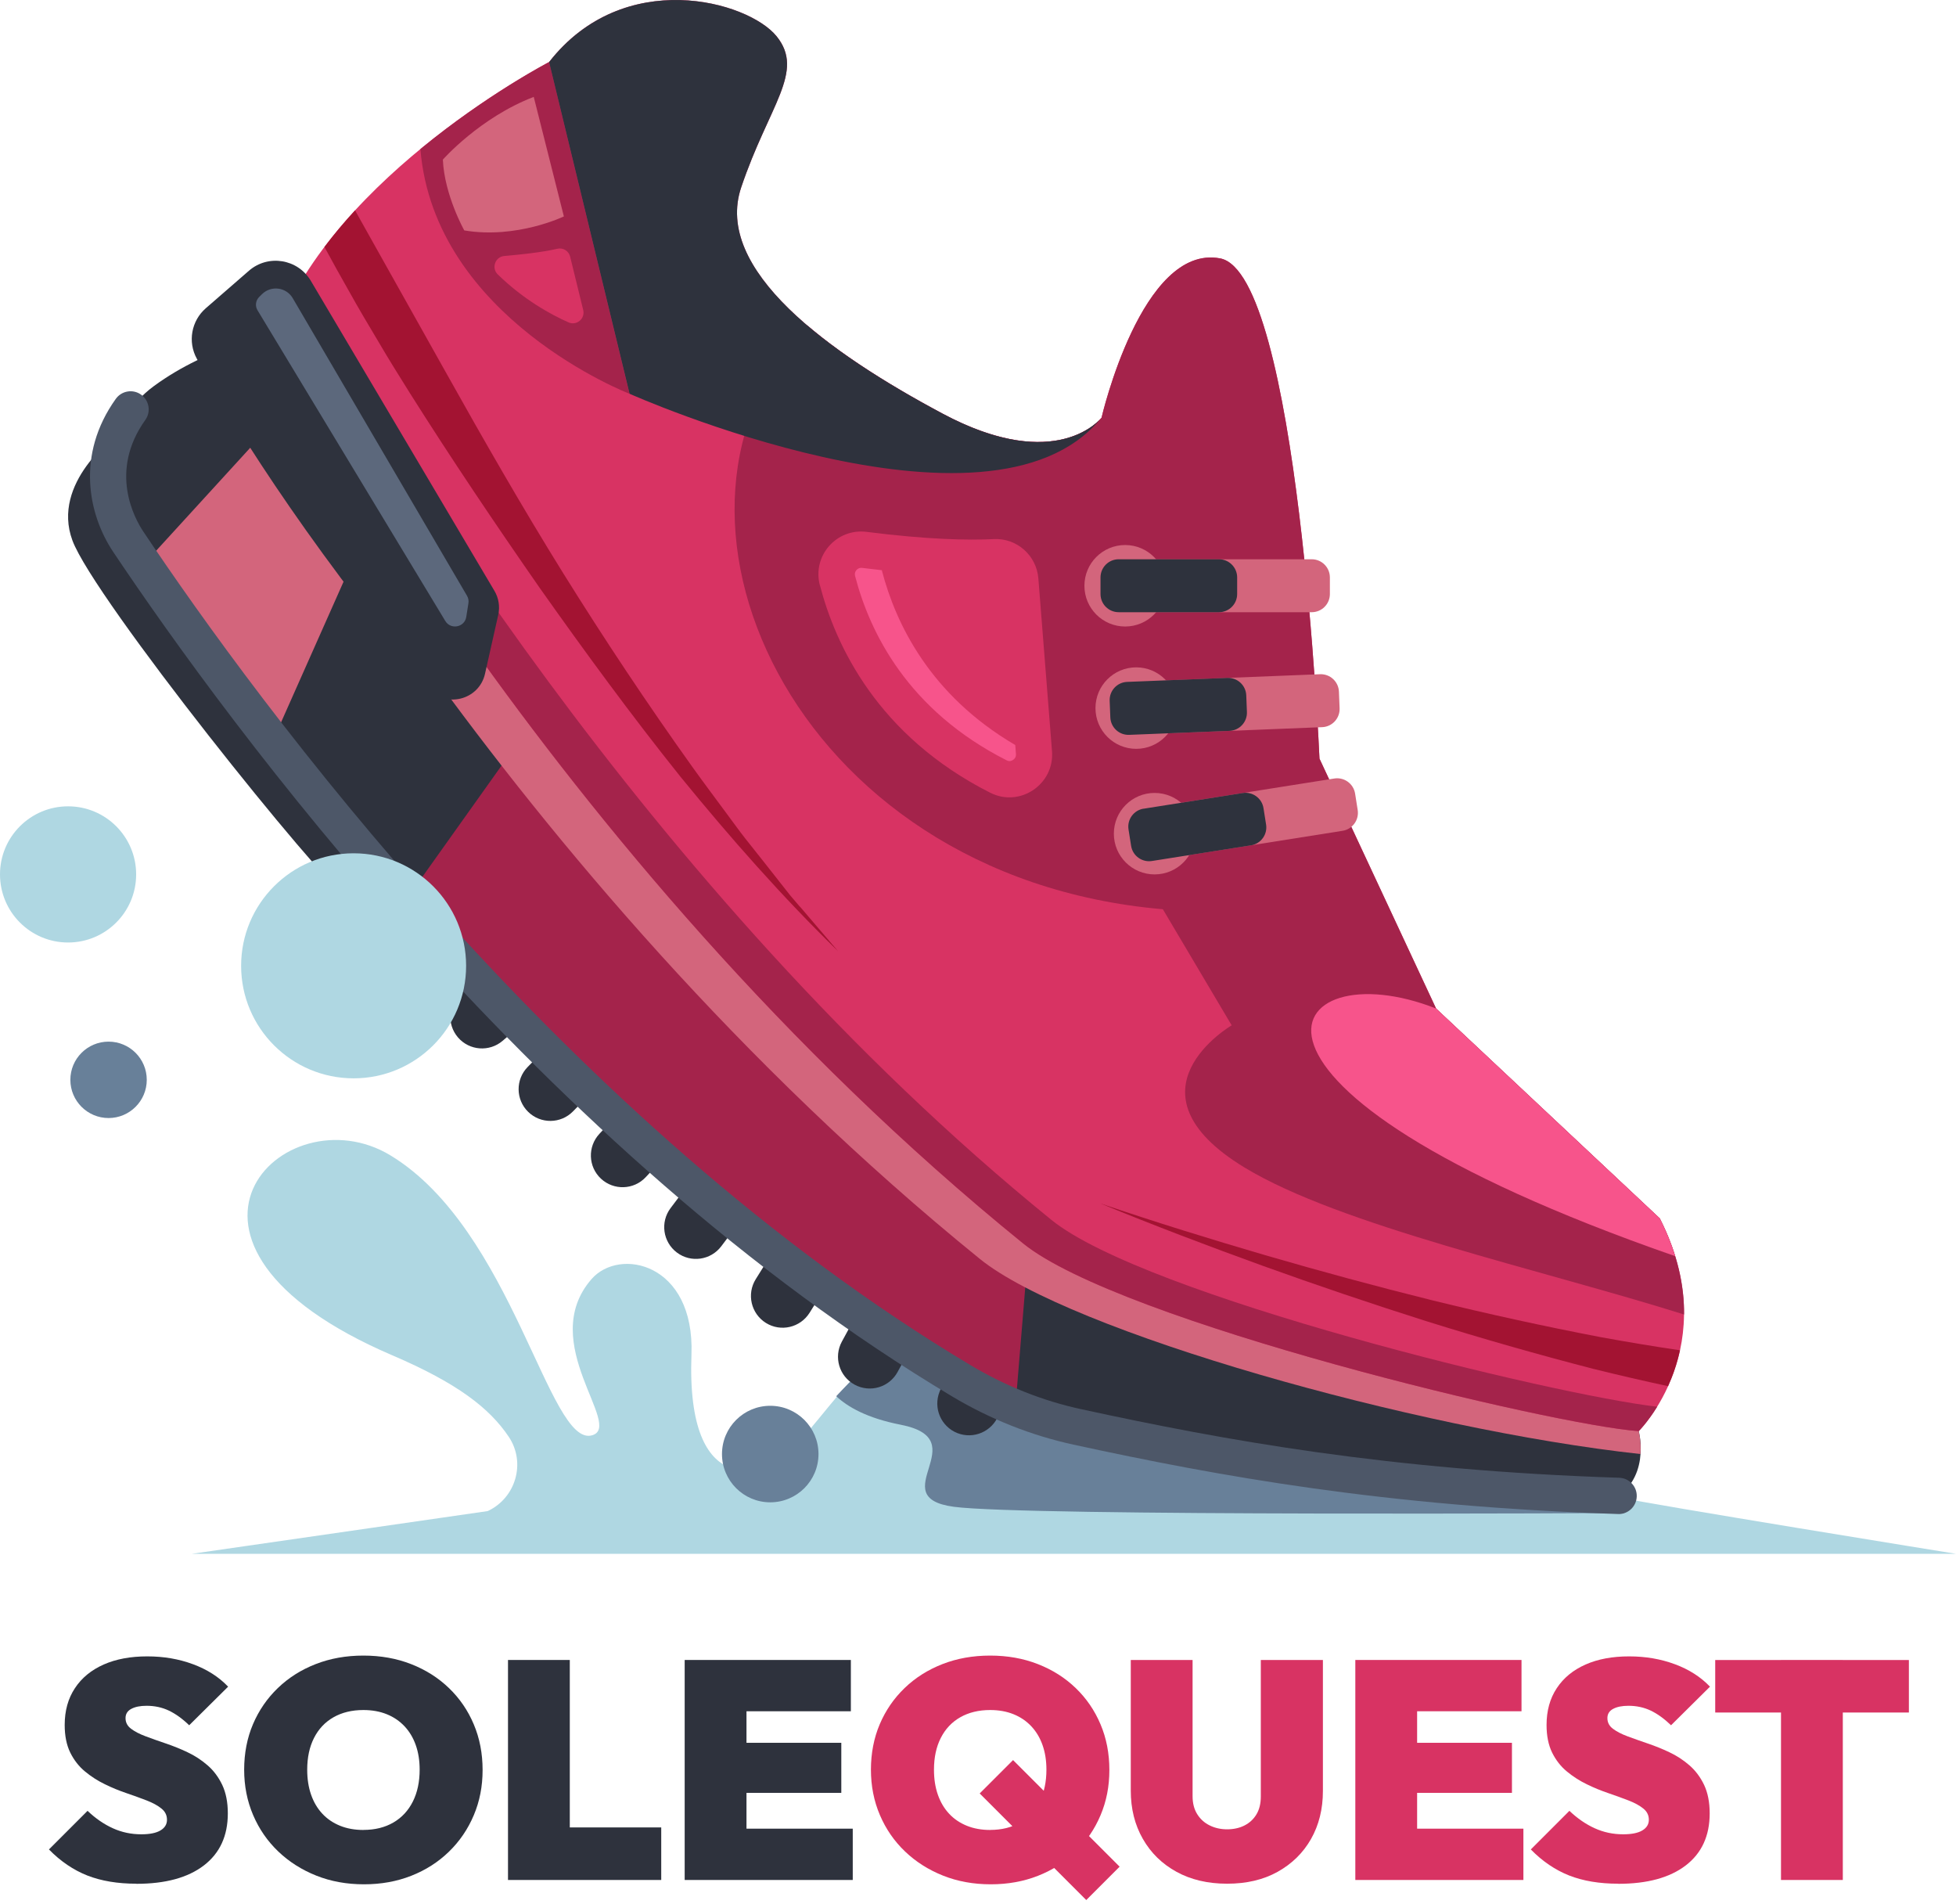 <svg width="150" height="146" viewBox="0 0 150 146" fill="none" xmlns="http://www.w3.org/2000/svg">
<g clip-path="url(#clip0_260_326)">
<path d="M124.394 114.843C122.71 114.43 119.873 117.646 112.571 111.956C103.493 104.883 100.667 116.516 84.398 103.917C70.895 93.461 64.204 108.393 60.083 111.734C58.716 112.842 52.602 115.259 53.026 103.852C53.286 96.825 47.5 95.599 45.354 98.078C41.126 102.955 47.859 109.351 45.4 110.046C42.081 110.986 39.331 94.27 29.937 88.58C21.783 83.642 9.937 95.286 30.105 103.921C35.058 106.04 37.536 107.954 39.014 110.157C40.343 112.139 39.564 114.847 37.399 115.855L14.707 119.132H150.004C150.004 119.132 126.212 115.286 124.398 114.843H124.394Z" fill="#AFD7E2"/>
<path d="M73.148 115.526C78.674 116.267 124.57 116.004 124.57 116.004L122.538 115.099C120.671 115.549 117.738 115.985 112.571 111.956C103.493 104.883 100.667 116.516 84.399 103.917C75.581 97.089 68.871 101.935 64.128 107.048C65.002 107.866 66.499 108.733 69.066 109.233C74.939 110.382 67.622 114.782 73.148 115.526Z" fill="#688099"/>
<path d="M34.985 69.841C34.111 68.821 32.576 68.706 31.556 69.581L30.368 70.601C29.349 71.475 29.234 73.01 30.109 74.03C30.983 75.05 32.518 75.164 33.538 74.29L34.726 73.27C35.745 72.395 35.86 70.86 34.985 69.841Z" fill="#2E323D"/>
<path d="M39.996 75.347C39.121 74.328 37.586 74.213 36.566 75.088L35.379 76.108C34.359 76.982 34.245 78.517 35.119 79.537C35.994 80.556 37.529 80.671 38.548 79.797L39.736 78.777C40.756 77.902 40.87 76.367 39.996 75.347Z" fill="#2E323D"/>
<path d="M45.002 80.648C44.044 79.709 42.501 79.724 41.562 80.686L40.465 81.805C39.526 82.764 39.541 84.307 40.504 85.246C41.462 86.186 43.005 86.17 43.944 85.208L45.041 84.089C45.98 83.13 45.965 81.588 45.002 80.648Z" fill="#2E323D"/>
<path d="M50.475 85.67C49.493 84.754 47.954 84.803 47.038 85.785L45.968 86.93C45.052 87.912 45.102 89.451 46.083 90.367C47.065 91.284 48.604 91.234 49.52 90.253L50.59 89.107C51.506 88.126 51.456 86.587 50.475 85.67Z" fill="#2E323D"/>
<path d="M55.776 90.891C54.703 90.081 53.179 90.299 52.369 91.372L51.426 92.624C50.616 93.698 50.834 95.221 51.907 96.031C52.98 96.841 54.504 96.623 55.314 95.55L56.257 94.297C57.066 93.224 56.849 91.7 55.776 90.891Z" fill="#2E323D"/>
<path d="M62.138 95.97C61 95.259 59.499 95.607 58.785 96.745L57.956 98.074C57.246 99.212 57.593 100.713 58.731 101.427C59.87 102.141 61.37 101.79 62.084 100.652L62.913 99.323C63.623 98.185 63.276 96.684 62.138 95.97Z" fill="#2E323D"/>
<path d="M68.607 100.51C67.427 99.869 65.949 100.304 65.308 101.488L64.559 102.863C63.918 104.043 64.353 105.521 65.537 106.162C66.717 106.804 68.195 106.369 68.836 105.185L69.585 103.81C70.227 102.63 69.791 101.152 68.607 100.51Z" fill="#2E323D"/>
<path d="M75.783 103.89C74.534 103.398 73.121 104.009 72.625 105.257L72.048 106.716C71.556 107.965 72.167 109.378 73.415 109.874C74.664 110.367 76.077 109.756 76.574 108.507L77.15 107.048C77.643 105.8 77.032 104.387 75.783 103.89Z" fill="#2E323D"/>
<path d="M8.914 33.397C8.914 33.397 3.907 36.983 5.553 41.435C7.203 45.888 24.602 67.576 26.748 68.978C28.89 70.379 31.117 67.248 31.117 67.248L8.914 33.397Z" fill="#2E323D"/>
<path d="M21.142 25.575C21.142 25.575 16.063 26.469 11.801 29.601C8.043 32.362 7.241 37.662 9.838 41.535C18.201 54.026 42.218 87.052 73.736 105.872C76.49 107.514 79.48 108.717 82.611 109.401C93.32 111.727 119.372 116.913 123.271 115.179C126.728 113.644 125.67 109.725 125.67 109.725L21.142 25.575Z" fill="#2E323D"/>
<path d="M11.014 43.276C13.416 46.793 16.761 51.479 20.92 56.807L31.201 33.675L24.625 28.382L11.014 43.276Z" fill="#D3657C"/>
<path d="M31.079 69.065C42.367 81.874 56.99 95.878 73.736 105.872C75.057 106.663 76.44 107.346 77.864 107.927L79.361 89.779L52.213 50.589L47.141 46.507L31.082 69.065H31.079Z" fill="#A4234B"/>
<path d="M17.877 27.878C17.877 27.878 38.205 66.575 75.141 96.52C82.012 102.091 108.534 109.596 125.803 111.482C125.872 110.493 125.666 109.725 125.666 109.725L21.142 25.575C21.142 25.575 20.095 25.762 18.564 26.251C18.316 26.786 18.083 27.324 17.88 27.874L17.877 27.878Z" fill="#D3657C"/>
<path d="M124.131 116.08C124.131 116.08 124.1 116.08 124.085 116.08C106.209 115.496 93.446 113.178 82.317 110.76C79.075 110.054 75.947 108.813 73.022 107.068C41.478 88.236 17.518 55.508 8.681 42.314C6.767 39.453 5.813 34.871 8.879 30.582C9.326 29.956 10.197 29.811 10.819 30.257C11.445 30.704 11.591 31.575 11.144 32.197C8.325 36.142 10.319 39.751 10.995 40.763C19.729 53.805 43.391 86.136 74.45 104.681C77.116 106.269 79.961 107.404 82.909 108.041C93.908 110.432 106.522 112.723 124.173 113.3C124.94 113.327 125.544 113.968 125.517 114.736C125.494 115.488 124.875 116.084 124.127 116.084L124.131 116.08Z" fill="#4D5768"/>
<path d="M21.142 25.575C21.142 25.575 41.516 65.38 78.453 95.328C85.873 101.347 119.22 109.286 125.67 109.726C125.67 109.726 132.265 103.191 127.281 93.411L110.131 77.326L101.187 58.166C101.187 58.166 99.575 20.931 93.564 19.809C87.553 18.686 84.475 32.022 84.475 32.022C84.475 32.022 81.103 36.41 72.308 31.728C63.513 27.046 54.714 20.668 56.841 14.363C58.968 8.058 61.752 5.495 59.553 2.78C57.353 0.069 47.825 -2.57 42.108 4.758C42.108 4.758 25.69 13.263 21.146 25.575H21.142Z" fill="#D83363"/>
<path d="M80.629 93.529C49.306 68.133 28.329 32.518 22.677 22.276C22.078 23.341 21.558 24.441 21.142 25.575C21.142 25.575 41.516 65.38 78.453 95.328C85.873 101.347 119.22 109.286 125.67 109.725C125.67 109.725 126.334 109.065 127.083 107.854C119.124 106.941 87.797 99.338 80.629 93.529Z" fill="#A4234B"/>
<path d="M127.281 93.411L110.13 77.326L101.187 58.166C101.187 58.166 99.575 20.932 93.564 19.809C87.553 18.686 84.475 32.022 84.475 32.022C84.475 32.022 81.103 36.41 72.308 31.728C68.569 29.738 64.834 27.439 61.935 24.972C48.279 38.816 60.438 67.232 89.176 69.711L94.454 78.613C94.454 78.613 85.796 83.661 95.443 89.516C102.775 93.965 118.108 97.314 129.145 100.782C129.164 98.628 128.675 96.149 127.285 93.415L127.281 93.411Z" fill="#A4234B"/>
<path d="M89.409 44.911C89.409 46.637 88.011 48.035 86.285 48.035C84.559 48.035 83.161 46.637 83.161 44.911C83.161 43.184 84.559 41.787 86.285 41.787C88.011 41.787 89.409 43.184 89.409 44.911Z" fill="#D3657C"/>
<path d="M90.257 54.29C90.257 56.016 88.859 57.414 87.133 57.414C85.407 57.414 84.009 56.016 84.009 54.29C84.009 52.564 85.407 51.166 87.133 51.166C88.859 51.166 90.257 52.564 90.257 54.29Z" fill="#D3657C"/>
<path d="M91.666 63.917C91.666 65.644 90.268 67.041 88.542 67.041C86.816 67.041 85.418 65.644 85.418 63.917C85.418 62.191 86.816 60.794 88.542 60.794C90.268 60.794 91.666 62.191 91.666 63.917Z" fill="#D3657C"/>
<path d="M48.275 30.192L42.108 4.758C42.108 4.758 37.345 7.229 32.239 11.43C33.297 24.426 48.279 30.192 48.279 30.192H48.275Z" fill="#A4234B"/>
<path d="M19.087 20.76L15.784 23.631C14.672 24.598 14.382 26.209 15.092 27.5C17.342 31.582 22.921 40.904 32.782 52.724C34.126 54.336 36.738 53.698 37.196 51.651L38.208 47.145C38.35 46.514 38.247 45.854 37.914 45.296L23.834 21.527C22.837 19.847 20.561 19.477 19.087 20.76Z" fill="#2E323D"/>
<path d="M84.395 32.117C83.841 32.724 80.331 36.001 72.308 31.728C63.513 27.046 54.714 20.668 56.841 14.363C58.968 8.058 61.752 5.495 59.553 2.78C57.353 0.069 47.825 -2.57 42.108 4.758L48.279 30.189C48.279 30.189 75.814 42.486 84.395 32.113V32.117Z" fill="#2E323D"/>
<path d="M100.591 42.879H85.789C85.019 42.879 84.395 43.503 84.395 44.273V45.545C84.395 46.314 85.019 46.938 85.789 46.938H100.591C101.361 46.938 101.985 46.314 101.985 45.545V44.273C101.985 43.503 101.361 42.879 100.591 42.879Z" fill="#D3657C"/>
<path d="M93.48 42.879H85.789C85.019 42.879 84.395 43.503 84.395 44.273V45.545C84.395 46.314 85.019 46.938 85.789 46.938H93.48C94.25 46.938 94.874 46.314 94.874 45.545V44.273C94.874 43.503 94.25 42.879 93.48 42.879Z" fill="#2E323D"/>
<path d="M86.436 52.281L101.231 51.692C101.998 51.662 102.648 52.259 102.679 53.03L102.73 54.304C102.76 55.071 102.163 55.722 101.392 55.752L86.598 56.342C85.831 56.372 85.181 55.775 85.15 55.004L85.099 53.73C85.069 52.963 85.666 52.312 86.436 52.281Z" fill="#D3657C"/>
<path d="M86.435 52.281L94.124 51.975C94.891 51.944 95.541 52.541 95.572 53.312L95.623 54.587C95.653 55.354 95.056 56.004 94.285 56.035L86.596 56.341C85.829 56.372 85.179 55.775 85.148 55.004L85.097 53.729C85.067 52.962 85.664 52.312 86.435 52.281Z" fill="#2E323D"/>
<path d="M87.7 62.002L102.324 59.688C103.082 59.569 103.798 60.085 103.919 60.847L104.117 62.103C104.237 62.862 103.72 63.578 102.958 63.698L88.334 66.012C87.576 66.132 86.86 65.615 86.74 64.853L86.54 63.593C86.42 62.835 86.937 62.119 87.699 61.998L87.7 62.002Z" fill="#D3657C"/>
<path d="M87.699 62.004L95.299 60.801C96.057 60.681 96.773 61.199 96.894 61.96L97.093 63.22C97.213 63.978 96.695 64.691 95.937 64.811L88.337 66.013C87.579 66.133 86.863 65.616 86.742 64.854L86.543 63.594C86.423 62.836 86.94 62.12 87.702 61.999L87.699 62.004Z" fill="#2E323D"/>
<path d="M22.455 22.872L35.814 45.678C35.917 45.854 35.955 46.056 35.921 46.255L35.757 47.297C35.631 48.099 34.569 48.306 34.149 47.611L19.748 23.788C19.549 23.46 19.603 23.036 19.878 22.765L20.099 22.547C20.802 21.863 21.959 22.02 22.451 22.864L22.455 22.872Z" fill="#5C687C"/>
<path d="M128.465 96.313C128.179 95.382 127.793 94.415 127.281 93.411L110.13 77.326C98.479 72.716 90.711 83.172 128.469 96.313H128.465Z" fill="#F7548B"/>
<path d="M62.875 44.865C64.074 49.47 67.293 56.406 75.936 60.778C78.212 61.932 80.877 60.133 80.675 57.59L79.629 44.349C79.491 42.593 77.986 41.248 76.226 41.332C74.217 41.432 71.097 41.367 66.461 40.779C64.15 40.484 62.283 42.612 62.871 44.865H62.875Z" fill="#D83363"/>
<path d="M77.849 57.116C71.323 53.293 68.688 47.809 67.633 43.754C67.633 43.742 67.633 43.731 67.633 43.719C67.137 43.666 66.633 43.605 66.117 43.54C66.091 43.54 66.068 43.536 66.041 43.536C65.839 43.536 65.713 43.658 65.659 43.731C65.56 43.857 65.533 44.006 65.575 44.166C66.702 48.5 69.635 54.469 77.2 58.296C77.276 58.334 77.345 58.353 77.414 58.353C77.544 58.353 77.689 58.285 77.788 58.178C77.914 58.044 77.918 57.903 77.91 57.811L77.857 57.116H77.849Z" fill="#F7548B"/>
<path d="M61.343 69.52L60.614 68.668L59.919 67.786L58.529 66.022L57.135 64.265C56.673 63.677 56.241 63.066 55.791 62.466C54.905 61.26 54.004 60.072 53.133 58.853C49.654 53.988 46.343 49.008 43.184 43.937C40.03 38.861 37.059 33.672 34.141 28.459L29.761 20.649L27.573 16.746L27.229 16.127C26.404 17.021 25.617 17.96 24.88 18.934C25.495 20.076 26.129 21.206 26.771 22.337C27.5 23.654 28.272 24.945 29.043 26.236C29.803 27.535 30.601 28.81 31.399 30.085C34.611 35.176 37.972 40.167 41.409 45.105C44.884 50.017 48.435 54.87 52.193 59.564C55.993 64.223 59.972 68.741 64.269 72.93L61.347 69.512L61.343 69.52Z" fill="#A31332"/>
<path d="M128.836 103.527C126.8 103.226 124.761 102.886 122.729 102.515C118.414 101.687 114.11 100.743 109.825 99.693C105.548 98.628 101.282 97.474 97.043 96.241C92.804 95 88.58 93.694 84.391 92.269C88.481 93.953 92.621 95.523 96.783 97.031C100.95 98.532 105.147 99.953 109.374 101.293C113.61 102.618 117.879 103.837 122.191 104.952C124.092 105.422 126.002 105.865 127.919 106.277C128.278 105.483 128.606 104.562 128.832 103.531L128.836 103.527Z" fill="#A31332"/>
<path d="M33.962 12.236C33.962 12.236 36.799 9.013 40.931 7.428L43.242 16.593C43.242 16.593 39.622 18.342 35.604 17.666C35.604 17.666 34.077 14.951 33.962 12.236Z" fill="#D3657C"/>
<path d="M38.675 19.625C39.908 19.522 41.558 19.347 42.742 19.072C43.181 18.969 43.616 19.24 43.723 19.679L44.724 23.765C44.888 24.43 44.22 24.995 43.597 24.716C42.242 24.116 40.16 22.979 38.17 21.038C37.666 20.546 37.976 19.686 38.678 19.625H38.675Z" fill="#D83363"/>
<path d="M27.118 82.676C31.883 82.676 35.745 78.814 35.745 74.049C35.745 69.284 31.883 65.422 27.118 65.422C22.354 65.422 18.491 69.284 18.491 74.049C18.491 78.814 22.354 82.676 27.118 82.676Z" fill="#AFD7E2"/>
<path d="M8.325 85.72C9.943 85.72 11.255 84.408 11.255 82.791C11.255 81.173 9.943 79.862 8.325 79.862C6.708 79.862 5.396 81.173 5.396 82.791C5.396 84.408 6.708 85.72 8.325 85.72Z" fill="#688099"/>
<path d="M62.768 111.482C62.768 113.525 61.111 115.183 59.068 115.183C57.024 115.183 55.367 113.525 55.367 111.482C55.367 109.439 57.024 107.782 59.068 107.782C61.111 107.782 62.768 109.439 62.768 111.482Z" fill="#688099"/>
<path d="M5.22 72.262C8.104 72.262 10.441 69.924 10.441 67.041C10.441 64.158 8.104 61.821 5.22 61.821C2.337 61.821 0 64.158 0 67.041C0 69.924 2.337 72.262 5.22 72.262Z" fill="#AFD7E2"/>
<path d="M10.456 144.424C9.02 144.424 7.768 144.214 6.702 143.798C5.637 143.378 4.651 142.713 3.754 141.797L6.714 138.837C7.328 139.422 7.978 139.868 8.657 140.174C9.337 140.483 10.063 140.636 10.838 140.636C11.487 140.636 11.976 140.537 12.308 140.338C12.641 140.14 12.805 139.868 12.805 139.521C12.805 139.173 12.664 138.887 12.377 138.658C12.095 138.429 11.716 138.222 11.251 138.043C10.785 137.863 10.273 137.676 9.711 137.485C9.15 137.294 8.592 137.069 8.043 136.798C7.489 136.531 6.981 136.202 6.515 135.816C6.049 135.431 5.675 134.95 5.388 134.373C5.106 133.796 4.961 133.09 4.961 132.253C4.961 131.165 5.22 130.226 5.744 129.435C6.263 128.645 7 128.041 7.947 127.621C8.894 127.201 10.009 126.995 11.289 126.995C12.568 126.995 13.725 127.197 14.806 127.598C15.887 127.999 16.784 128.572 17.494 129.317L14.508 132.276C13.989 131.772 13.465 131.398 12.946 131.15C12.427 130.905 11.858 130.783 11.239 130.783C10.75 130.783 10.357 130.863 10.067 131.02C9.773 131.176 9.627 131.413 9.627 131.73C9.627 132.062 9.769 132.334 10.055 132.547C10.338 132.761 10.716 132.956 11.182 133.128C11.648 133.304 12.159 133.483 12.721 133.674C13.282 133.865 13.84 134.086 14.39 134.35C14.943 134.61 15.451 134.942 15.917 135.347C16.383 135.748 16.757 136.252 17.044 136.851C17.326 137.451 17.471 138.177 17.471 139.032C17.471 140.754 16.86 142.083 15.635 143.023C14.409 143.962 12.686 144.432 10.46 144.432L10.456 144.424Z" fill="#2E323D"/>
<path d="M27.916 144.47C26.591 144.47 25.369 144.249 24.258 143.806C23.143 143.363 22.173 142.748 21.344 141.957C20.515 141.167 19.87 140.235 19.412 139.162C18.953 138.089 18.724 136.928 18.724 135.679C18.724 134.43 18.949 133.254 19.4 132.196C19.851 131.138 20.485 130.214 21.306 129.424C22.127 128.633 23.093 128.022 24.208 127.587C25.323 127.151 26.541 126.934 27.867 126.934C29.192 126.934 30.414 127.151 31.525 127.587C32.64 128.022 33.606 128.633 34.428 129.424C35.249 130.214 35.886 131.142 36.333 132.208C36.784 133.273 37.009 134.438 37.009 135.702C37.009 136.966 36.784 138.108 36.333 139.173C35.883 140.239 35.249 141.171 34.428 141.969C33.606 142.767 32.644 143.382 31.537 143.817C30.429 144.253 29.222 144.47 27.913 144.47H27.916ZM27.87 140.3C28.756 140.3 29.52 140.109 30.169 139.731C30.819 139.353 31.315 138.814 31.663 138.119C32.01 137.424 32.182 136.611 32.182 135.679C32.182 134.984 32.083 134.358 31.884 133.796C31.686 133.235 31.399 132.754 31.021 132.353C30.643 131.952 30.189 131.642 29.658 131.429C29.127 131.215 28.531 131.108 27.87 131.108C26.985 131.108 26.221 131.295 25.572 131.665C24.922 132.036 24.426 132.567 24.078 133.254C23.731 133.941 23.559 134.751 23.559 135.683C23.559 136.393 23.658 137.035 23.857 137.6C24.055 138.169 24.342 138.654 24.72 139.059C25.098 139.464 25.552 139.769 26.083 139.983C26.61 140.197 27.21 140.304 27.87 140.304V140.3Z" fill="#2E323D"/>
<path d="M38.957 144.138V127.27H43.696V144.138H38.957ZM42.818 144.138V140.109H50.708V144.138H42.818Z" fill="#2E323D"/>
<path d="M52.506 144.138V127.27H57.246V144.138H52.506ZM56.344 131.203V127.27H65.25V131.203H56.344ZM56.344 137.459V133.621H64.517V137.459H56.344ZM56.344 144.138V140.204H65.395V144.138H56.344Z" fill="#2E323D"/>
<path d="M75.981 144.47C74.656 144.47 73.434 144.249 72.323 143.806C71.208 143.363 70.238 142.748 69.409 141.957C68.58 141.167 67.935 140.235 67.477 139.162C67.018 138.089 66.789 136.928 66.789 135.679C66.789 134.43 67.015 133.254 67.465 132.196C67.916 131.138 68.55 130.214 69.371 129.424C70.192 128.633 71.158 128.022 72.273 127.587C73.388 127.151 74.607 126.934 75.932 126.934C77.257 126.934 78.479 127.151 79.59 127.587C80.706 128.022 81.672 128.633 82.493 129.424C83.314 130.214 83.948 131.142 84.398 132.208C84.849 133.273 85.074 134.438 85.074 135.702C85.074 136.966 84.849 138.108 84.398 139.173C83.948 140.239 83.314 141.171 82.493 141.969C81.672 142.767 80.709 143.382 79.602 143.817C78.494 144.253 77.287 144.47 75.978 144.47H75.981ZM75.936 140.3C76.822 140.3 77.585 140.109 78.235 139.731C78.884 139.353 79.38 138.814 79.728 138.119C80.075 137.424 80.247 136.611 80.247 135.679C80.247 134.984 80.148 134.358 79.949 133.796C79.751 133.235 79.464 132.754 79.086 132.353C78.708 131.952 78.254 131.642 77.723 131.429C77.192 131.215 76.596 131.108 75.936 131.108C75.05 131.108 74.286 131.295 73.637 131.665C72.987 132.036 72.491 132.567 72.144 133.254C71.796 133.941 71.624 134.751 71.624 135.683C71.624 136.393 71.723 137.035 71.922 137.6C72.121 138.169 72.407 138.654 72.785 139.059C73.163 139.464 73.618 139.769 74.148 139.983C74.675 140.197 75.275 140.304 75.936 140.304V140.3ZM83.302 145.677L75.13 137.504L77.689 134.946L85.861 143.118L83.302 145.677Z" fill="#D83363"/>
<path d="M94.106 144.424C92.62 144.424 91.326 144.119 90.222 143.512C89.115 142.904 88.255 142.064 87.641 140.987C87.026 139.914 86.716 138.681 86.716 137.291V127.27H91.456V137.718C91.456 138.257 91.574 138.715 91.811 139.093C92.047 139.471 92.368 139.761 92.769 139.956C93.17 140.155 93.617 140.254 94.106 140.254C94.595 140.254 95.057 140.155 95.443 139.956C95.828 139.758 96.134 139.475 96.355 139.105C96.577 138.734 96.688 138.28 96.688 137.741V127.27H101.45V137.313C101.45 138.704 101.144 139.929 100.537 140.999C99.93 142.064 99.074 142.901 97.978 143.512C96.882 144.123 95.591 144.424 94.106 144.424Z" fill="#D83363"/>
<path d="M103.936 144.138V127.27H108.675V144.138H103.936ZM107.774 131.203V127.27H116.68V131.203H107.774ZM107.774 137.459V133.621H115.947V137.459H107.774ZM107.774 144.138V140.204H116.825V144.138H107.774Z" fill="#D83363"/>
<path d="M124.096 144.424C122.66 144.424 121.407 144.214 120.342 143.798C119.277 143.378 118.291 142.713 117.394 141.797L120.353 138.837C120.968 139.422 121.618 139.868 122.297 140.174C122.977 140.483 123.703 140.636 124.478 140.636C125.127 140.636 125.616 140.537 125.948 140.338C126.28 140.14 126.445 139.868 126.445 139.521C126.445 139.173 126.303 138.887 126.017 138.658C125.731 138.429 125.356 138.222 124.89 138.043C124.424 137.863 123.909 137.676 123.351 137.485C122.79 137.294 122.232 137.069 121.682 136.798C121.129 136.531 120.621 136.202 120.155 135.816C119.689 135.431 119.315 134.95 119.028 134.373C118.746 133.796 118.601 133.09 118.601 132.253C118.601 131.165 118.86 130.226 119.383 129.435C119.903 128.645 120.64 128.041 121.587 127.621C122.534 127.201 123.649 126.995 124.929 126.995C126.208 126.995 127.365 127.197 128.446 127.598C129.527 127.999 130.424 128.572 131.134 129.317L128.148 132.276C127.625 131.772 127.105 131.398 126.586 131.15C126.067 130.905 125.498 130.783 124.879 130.783C124.39 130.783 123.997 130.863 123.706 131.02C123.412 131.176 123.267 131.413 123.267 131.73C123.267 132.062 123.409 132.334 123.695 132.547C123.978 132.761 124.356 132.956 124.822 133.128C125.288 133.3 125.799 133.483 126.361 133.674C126.922 133.865 127.476 134.086 128.03 134.35C128.583 134.61 129.091 134.942 129.557 135.347C130.023 135.752 130.397 136.252 130.684 136.851C130.966 137.451 131.111 138.177 131.111 139.032C131.111 140.754 130.5 142.083 129.275 143.023C128.049 143.962 126.326 144.432 124.1 144.432L124.096 144.424Z" fill="#D83363"/>
<path d="M131.535 131.299V127.274H146.387V131.299H131.535ZM136.58 144.138V127.27H141.32V144.138H136.58Z" fill="#D83363"/>
</g>
<defs>
<clipPath id="clip0_260_326">
<rect width="150" height="145.677" fill="white"/>
</clipPath>
</defs>
</svg>
